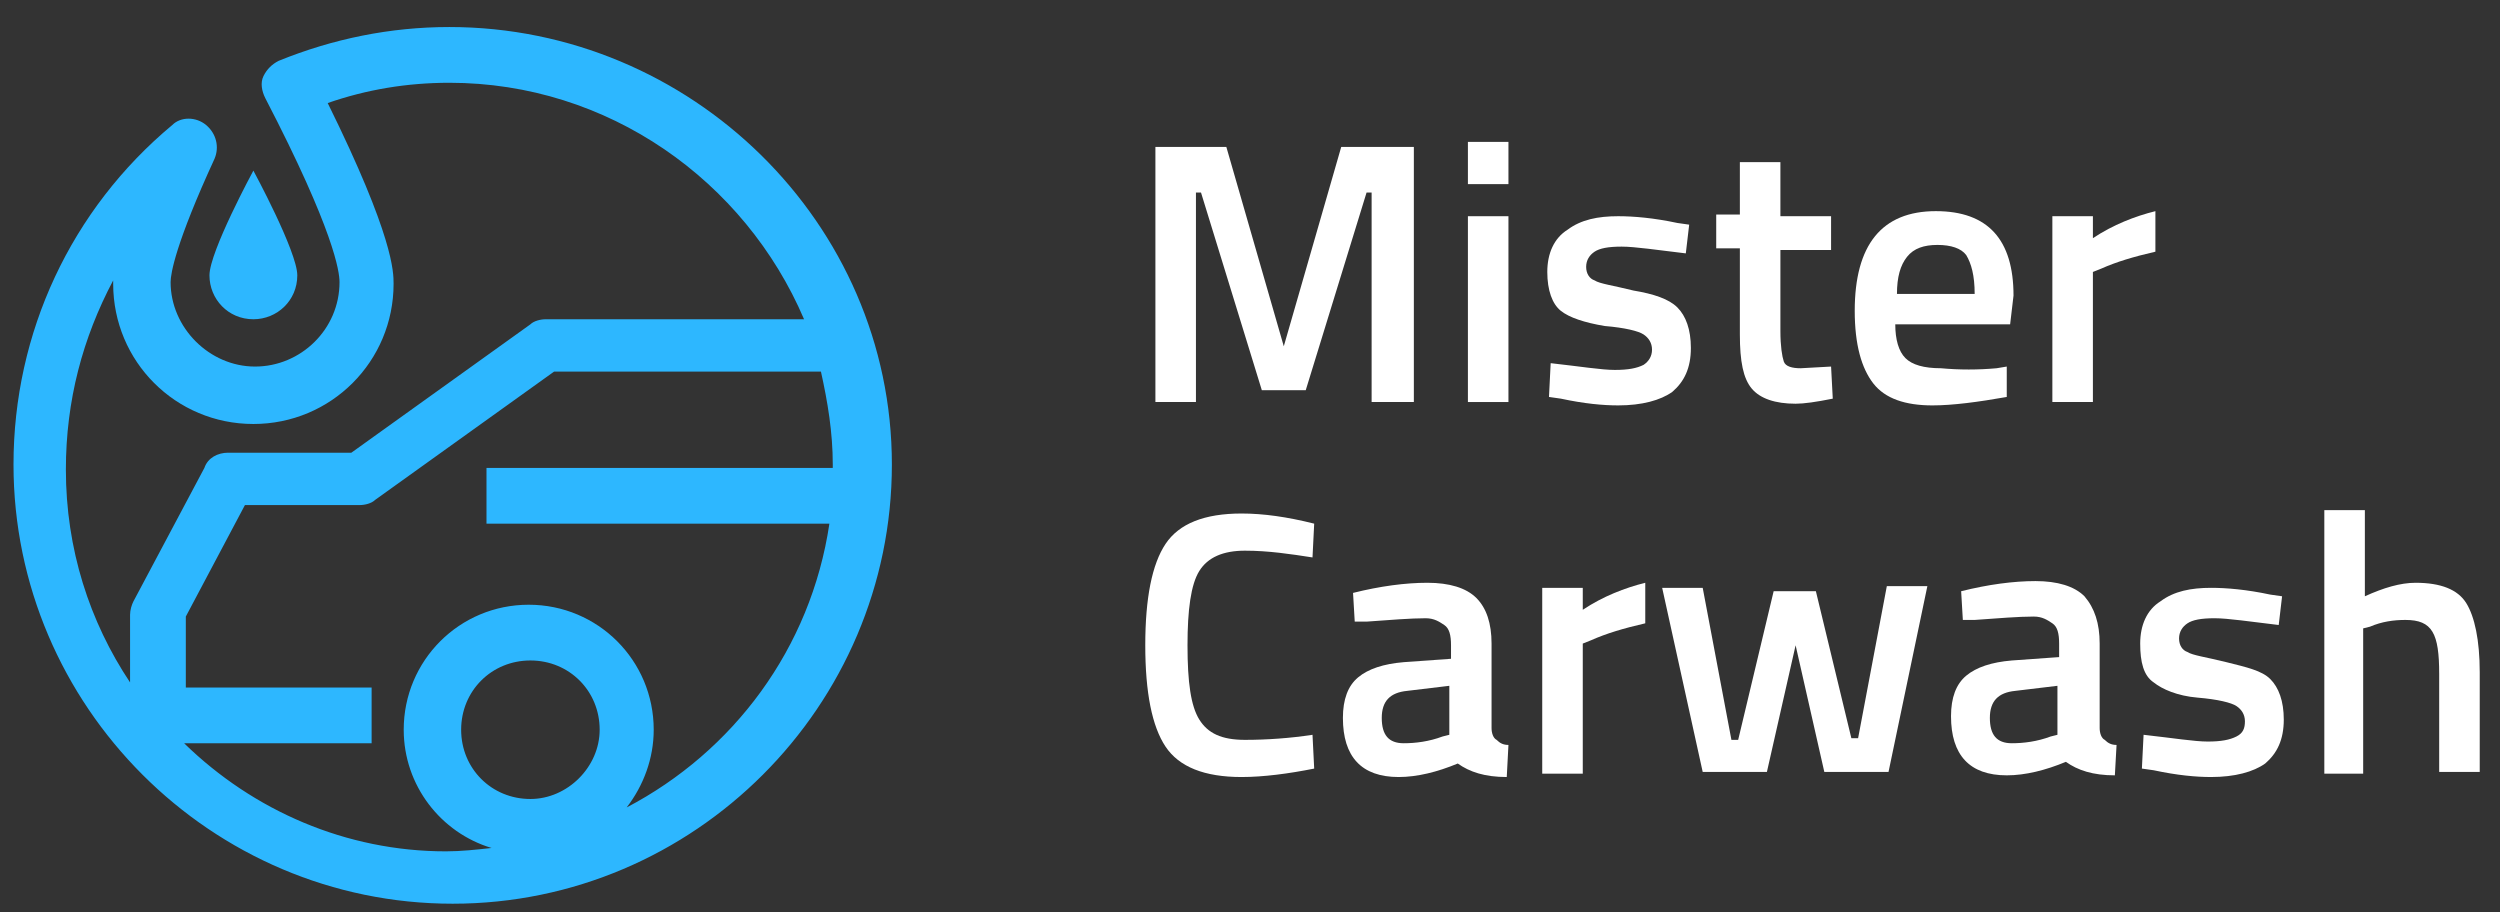 <?xml version="1.0" encoding="utf-8"?>
<!-- Generator: Adobe Illustrator 22.1.0, SVG Export Plug-In . SVG Version: 6.00 Build 0)  -->
<svg version="1.1" id="Layer_1" xmlns="http://www.w3.org/2000/svg" xmlns:xlink="http://www.w3.org/1999/xlink" x="0px" y="0px"
	 viewBox="0 0 148 54" style="enable-background:new 0 0 148 54;" xml:space="preserve">
<rect x="0" y="0" width="148" height="54" fill="#333333" stroke="none"/>
<style type="text/css">
	.st0{fill:#2DB7FF;}
	.st1{fill:#FFFFFF;}
</style>
<g>
	<g>
		<path class="st0" d="M17.6,16.3c0,1.5-1.2,2.6-2.6,2.6c-1.5,0-2.6-1.2-2.6-2.6s2.6-6.2,2.6-6.2S17.6,14.9,17.6,16.3z"/>
	</g>
	<path class="st0" d="M26.6,1.6c-3.5,0-6.9,0.7-10.1,2c-0.4,0.2-0.7,0.5-0.9,0.9c-0.2,0.4-0.1,0.9,0.1,1.3
		c4.1,7.9,4.4,10.3,4.4,10.9c0,2.8-2.3,5-5,5s-5-2.3-5-5c0-0.5,0.3-2.3,2.6-7.3c0.3-0.7,0.1-1.5-0.5-2c-0.6-0.5-1.5-0.5-2,0
		c-6,5-9.4,12.3-9.4,20.1c0,14.3,11.7,26,26,26c14.3,0,26-11.7,26-26S40.9,1.6,26.6,1.6z M6.7,16.6c0,0.1,0,0.1,0,0.2
		c0,4.6,3.7,8.3,8.3,8.3s8.3-3.7,8.3-8.3c0-0.7,0-2.8-3.9-10.7c2.3-0.8,4.7-1.2,7.2-1.2c9.4,0,17.5,5.8,21,14H32.3
		c-0.3,0-0.7,0.1-0.9,0.3l-10.6,7.6h-7.3c-0.6,0-1.2,0.3-1.4,0.9l-4.2,7.9c-0.1,0.2-0.2,0.5-0.2,0.8v4c-2.4-3.6-3.8-7.9-3.8-12.6
		C3.9,23.7,4.9,20,6.7,16.6z M31.4,47.3c-2.3,0-4.1-1.8-4.1-4.1c0-2.3,1.8-4.1,4.1-4.1c2.3,0,4.1,1.8,4.1,4.1
		C35.5,45.4,33.6,47.3,31.4,47.3z M37.1,47.8c1-1.3,1.6-2.9,1.6-4.6c0-4.1-3.3-7.4-7.4-7.4c-4.1,0-7.4,3.3-7.4,7.4
		c0,3.3,2.2,6.1,5.2,7c-0.9,0.1-1.8,0.2-2.7,0.2C20.5,50.4,15,48,10.9,44H22v-3.3H11v-4.2l3.5-6.6h6.8c0.3,0,0.7-0.1,0.9-0.3
		l10.6-7.6h15.8c0.4,1.8,0.7,3.6,0.7,5.5c0,0.1,0,0.1,0,0.2H28.8v3.3h20.3C48,38.4,43.4,44.5,37.1,47.8z"/>
</g>
<g>
	<path class="st1" d="M68.4,23.8V8.7h4.2L76,20.5l3.4-11.8h4.3v15.1h-2.5V11.4h-0.3l-3.6,11.7h-2.6l-3.6-11.7h-0.3v12.4H68.4z"/>
	<path class="st1" d="M86.9,10.9V8.4h2.4v2.5H86.9z M86.9,23.8v-11h2.4v11H86.9z"/>
	<path class="st1" d="M99.8,15c-1.7-0.2-3-0.4-3.8-0.4s-1.3,0.1-1.6,0.3c-0.3,0.2-0.5,0.5-0.5,0.9s0.2,0.7,0.5,0.8
		c0.3,0.2,1.1,0.3,2.3,0.6c1.2,0.2,2.1,0.5,2.6,1c0.5,0.5,0.8,1.3,0.8,2.4c0,1.2-0.4,2-1.1,2.6c-0.7,0.5-1.8,0.8-3.2,0.8
		c-0.9,0-2-0.1-3.4-0.4l-0.7-0.1l0.1-2c1.8,0.2,3,0.4,3.8,0.4s1.3-0.1,1.7-0.3c0.3-0.2,0.5-0.5,0.5-0.9s-0.2-0.7-0.5-0.9
		c-0.3-0.2-1.1-0.4-2.3-0.5c-1.2-0.2-2.1-0.5-2.6-0.9s-0.8-1.2-0.8-2.3s0.4-2,1.2-2.5c0.8-0.6,1.8-0.8,3-0.8c0.9,0,2.1,0.1,3.5,0.4
		l0.7,0.1L99.8,15z"/>
	<path class="st1" d="M108.4,14.8h-3v4.8c0,0.9,0.1,1.5,0.2,1.8c0.1,0.3,0.5,0.4,1,0.4l1.8-0.1l0.1,1.9c-1,0.2-1.7,0.3-2.2,0.3
		c-1.2,0-2.1-0.3-2.6-0.9c-0.5-0.6-0.7-1.6-0.7-3.2v-5.1h-1.4v-2h1.4V9.6h2.4v3.2h3V14.8z"/>
	<path class="st1" d="M118.2,21.8l0.6-0.1l0,1.8c-1.7,0.3-3.2,0.5-4.4,0.5c-1.6,0-2.8-0.4-3.5-1.3c-0.7-0.9-1.1-2.3-1.1-4.3
		c0-3.9,1.6-5.9,4.8-5.9c3.1,0,4.6,1.7,4.6,5l-0.2,1.7h-6.8c0,0.9,0.2,1.6,0.6,2c0.4,0.4,1.1,0.6,2.1,0.6
		C116,21.9,117.1,21.9,118.2,21.8z M116.9,17.4c0-1.1-0.2-1.8-0.5-2.3c-0.3-0.4-0.9-0.6-1.7-0.6c-0.8,0-1.4,0.2-1.8,0.7
		c-0.4,0.5-0.6,1.2-0.6,2.2H116.9z"/>
	<path class="st1" d="M121.5,23.8v-11h2.4v1.3c1.2-0.8,2.5-1.3,3.7-1.6v2.4c-1.3,0.3-2.3,0.6-3.2,1l-0.5,0.2v7.7H121.5z"/>
	<path class="st1" d="M73.5,46c-2.2,0-3.7-0.6-4.5-1.8c-0.8-1.2-1.2-3.2-1.2-6s0.4-4.8,1.2-6s2.3-1.8,4.5-1.8c1.3,0,2.7,0.2,4.3,0.6
		l-0.1,2c-1.3-0.2-2.6-0.4-4-0.4c-1.3,0-2.2,0.4-2.7,1.2c-0.5,0.8-0.7,2.3-0.7,4.4c0,2.2,0.2,3.6,0.7,4.4c0.5,0.8,1.3,1.2,2.7,1.2
		c1.3,0,2.7-0.1,4-0.3l0.1,2C76.3,45.8,74.8,46,73.5,46z"/>
	<path class="st1" d="M88.3,38.1v5c0,0.3,0.1,0.6,0.3,0.7c0.2,0.2,0.4,0.3,0.7,0.3L89.2,46c-1.3,0-2.2-0.3-2.9-0.8
		c-1.2,0.5-2.4,0.8-3.5,0.8c-2.2,0-3.3-1.2-3.3-3.5c0-1.1,0.3-1.9,0.9-2.4c0.6-0.5,1.5-0.8,2.7-0.9l2.8-0.2v-0.8
		c0-0.6-0.1-1-0.4-1.2s-0.6-0.4-1.1-0.4c-0.9,0-2.1,0.1-3.5,0.2l-0.7,0l-0.1-1.7c1.6-0.4,3.1-0.6,4.4-0.6s2.3,0.3,2.9,0.9
		C88,36,88.3,36.9,88.3,38.1z M83.3,40.9c-1,0.1-1.5,0.6-1.5,1.6c0,1,0.4,1.5,1.3,1.5c0.7,0,1.5-0.1,2.3-0.4l0.4-0.1v-2.9L83.3,40.9
		z"/>
	<path class="st1" d="M91.3,45.8v-11h2.4v1.3c1.2-0.8,2.5-1.3,3.7-1.6v2.4c-1.3,0.3-2.3,0.6-3.2,1l-0.5,0.2v7.7H91.3z"/>
	<path class="st1" d="M98.4,34.8h2.4l1.7,9h0.4L105,35h2.5l2.1,8.7h0.4l1.7-9h2.4l-2.3,11h-3.8l-1.7-7.5l-1.7,7.5h-3.8L98.4,34.8z"
		/>
	<path class="st1" d="M124.3,38.1v5c0,0.3,0.1,0.6,0.3,0.7c0.2,0.2,0.4,0.3,0.7,0.3l-0.1,1.8c-1.3,0-2.2-0.3-2.9-0.8
		c-1.2,0.5-2.4,0.8-3.5,0.8c-2.2,0-3.3-1.2-3.3-3.5c0-1.1,0.3-1.9,0.9-2.4c0.6-0.5,1.5-0.8,2.7-0.9l2.8-0.2v-0.8
		c0-0.6-0.1-1-0.4-1.2s-0.6-0.4-1.1-0.4c-0.9,0-2.1,0.1-3.5,0.2l-0.7,0l-0.1-1.7c1.6-0.4,3.1-0.6,4.4-0.6s2.3,0.3,2.9,0.9
		C124,36,124.3,36.9,124.3,38.1z M119.3,40.9c-1,0.1-1.5,0.6-1.5,1.6c0,1,0.4,1.5,1.3,1.5c0.7,0,1.5-0.1,2.3-0.4l0.4-0.1v-2.9
		L119.3,40.9z"/>
	<path class="st1" d="M134.9,37c-1.7-0.2-3-0.4-3.8-0.4s-1.3,0.1-1.6,0.3s-0.5,0.5-0.5,0.9c0,0.4,0.2,0.7,0.5,0.8
		c0.3,0.2,1.1,0.3,2.3,0.6s2.1,0.5,2.6,1c0.5,0.5,0.8,1.3,0.8,2.4c0,1.2-0.4,2-1.1,2.6c-0.7,0.5-1.8,0.8-3.2,0.8
		c-0.9,0-2-0.1-3.4-0.4l-0.7-0.1l0.1-2c1.8,0.2,3,0.4,3.8,0.4s1.3-0.1,1.7-0.3s0.5-0.5,0.5-0.9s-0.2-0.7-0.5-0.9
		c-0.3-0.2-1.1-0.4-2.3-0.5s-2.1-0.5-2.6-0.9c-0.6-0.4-0.8-1.2-0.8-2.3c0-1.1,0.4-2,1.2-2.5c0.8-0.6,1.8-0.8,3-0.8
		c0.9,0,2.1,0.1,3.5,0.4l0.7,0.1L134.9,37z"/>
	<path class="st1" d="M140,45.8h-2.4V30.2h2.4v5.1c1.1-0.5,2.1-0.8,3-0.8c1.5,0,2.5,0.4,3,1.2c0.5,0.8,0.8,2.2,0.8,4.1v5.9h-2.4
		v-5.8c0-1.2-0.1-2-0.4-2.5c-0.3-0.5-0.8-0.7-1.6-0.7c-0.7,0-1.4,0.1-2.1,0.4l-0.4,0.1V45.8z"/>
</g>
</svg>
